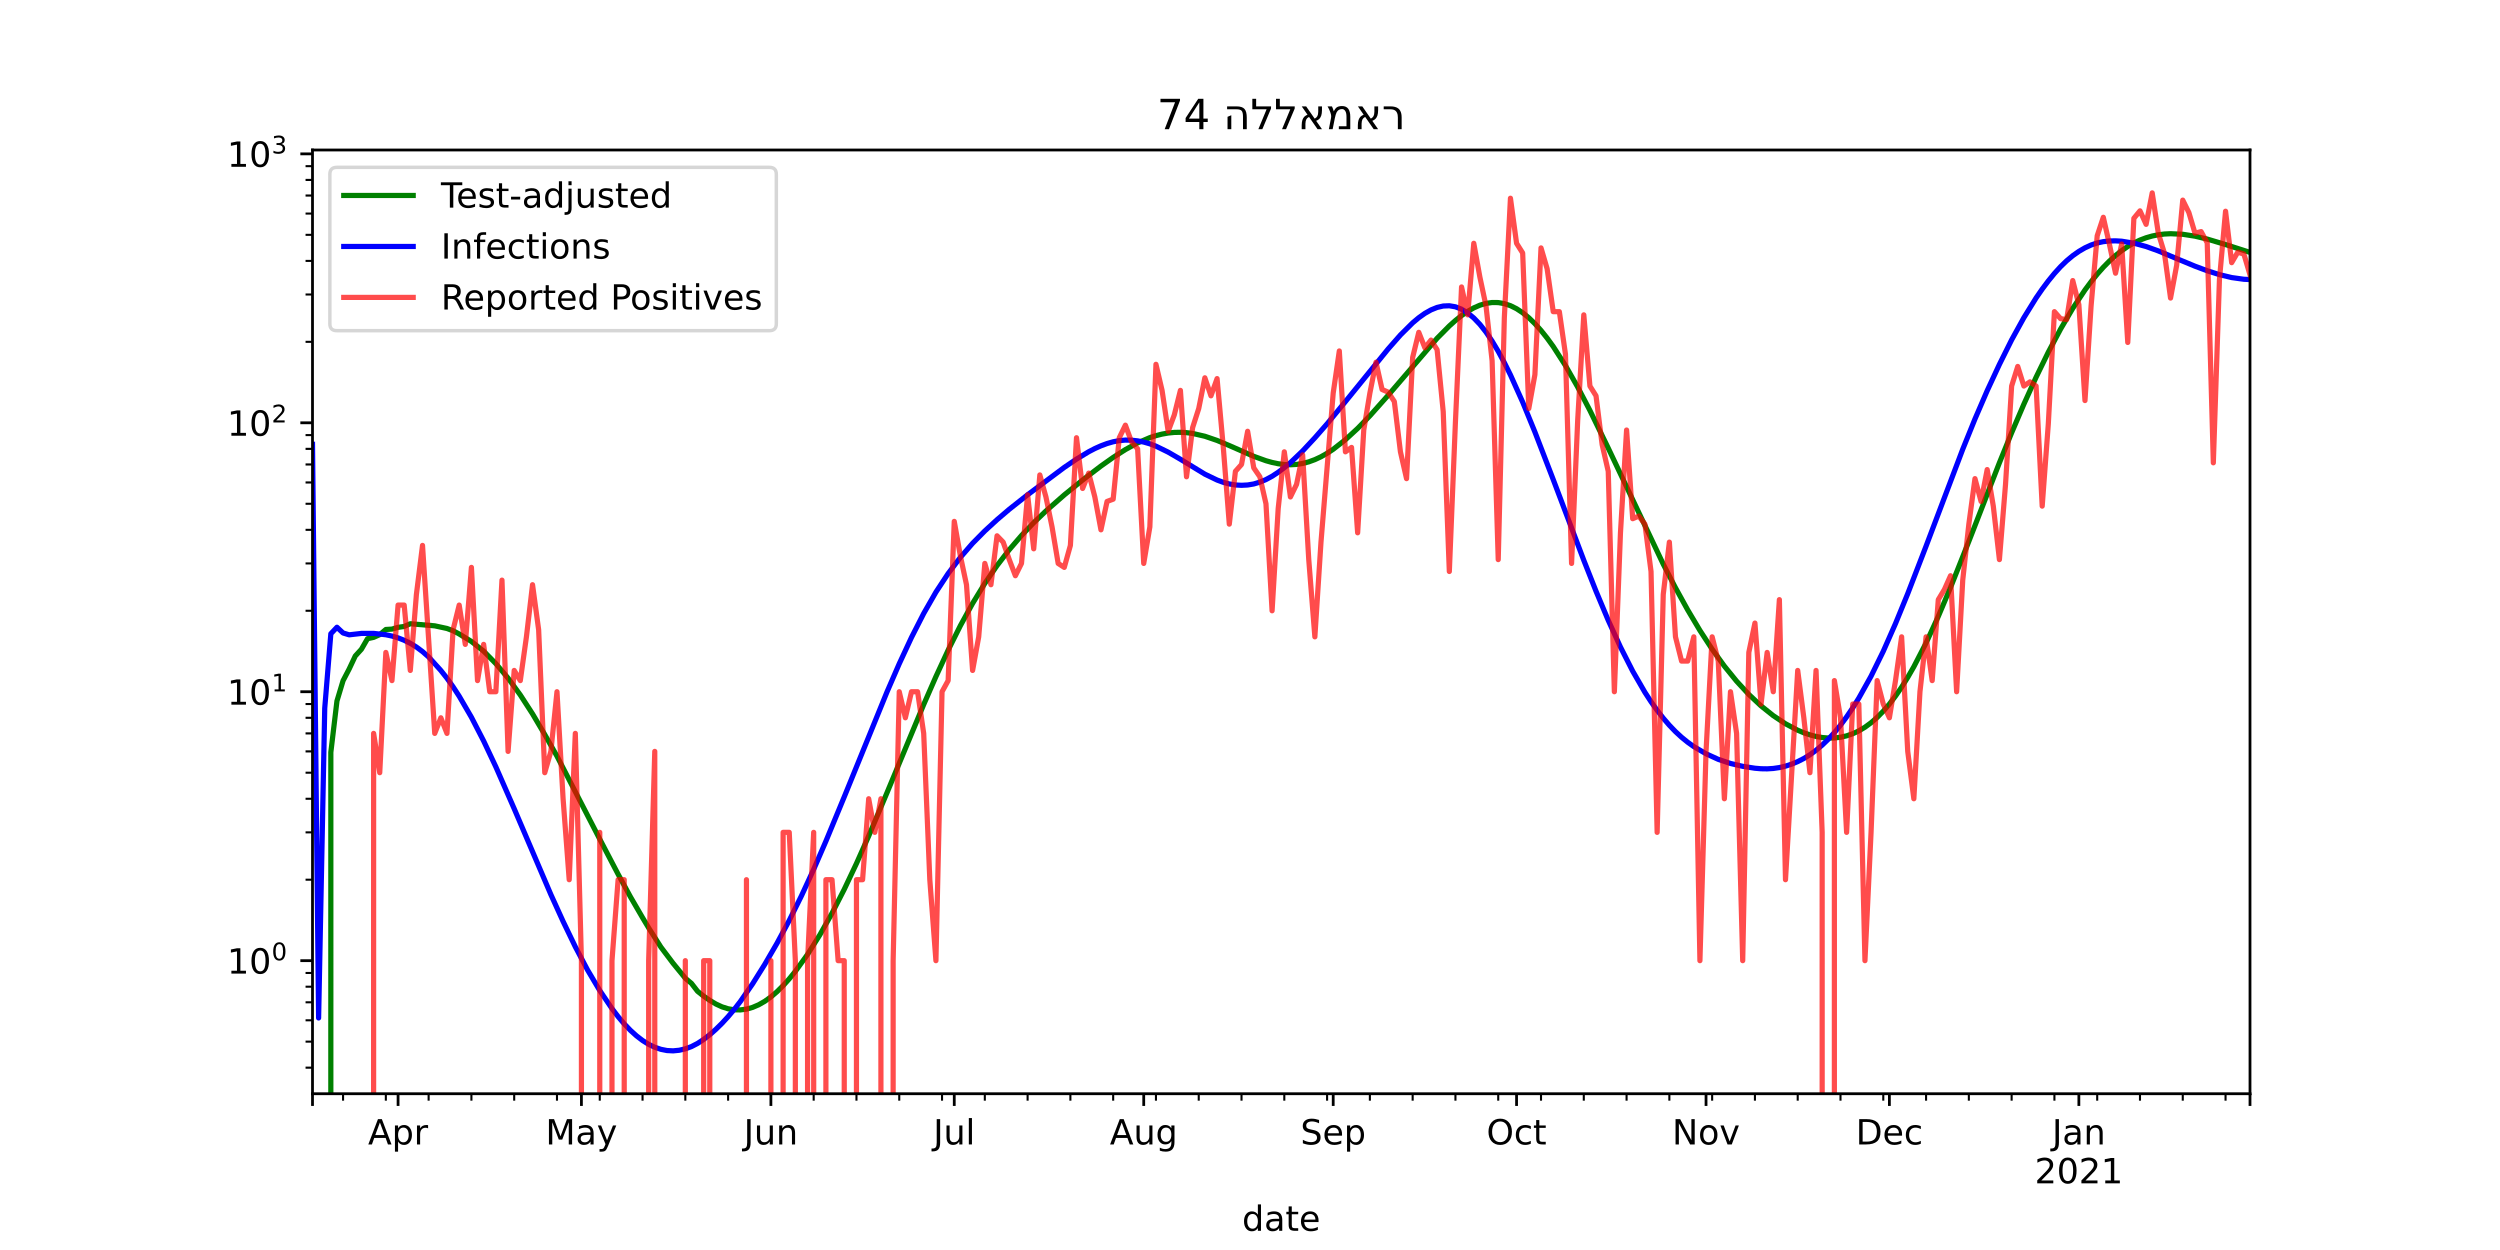 <?xml version="1.0" encoding="utf-8" standalone="no"?>
<!DOCTYPE svg PUBLIC "-//W3C//DTD SVG 1.1//EN"
  "http://www.w3.org/Graphics/SVG/1.1/DTD/svg11.dtd">
<!-- Created with matplotlib (https://matplotlib.org/) -->
<svg height="360pt" version="1.1" viewBox="0 0 720 360" width="720pt" xmlns="http://www.w3.org/2000/svg" xmlns:xlink="http://www.w3.org/1999/xlink">
 <defs>
  <style type="text/css">*{stroke-linecap:butt;stroke-linejoin:round;}</style>
 </defs>
 <g id="figure_1">
  <g id="patch_1">
   <path d="M 0 360 
L 720 360 
L 720 0 
L 0 0 
z
" style="fill:#ffffff;"/>
  </g>
  <g id="axes_1">
   <g id="patch_2">
    <path d="M 90 315 
L 648 315 
L 648 43.2 
L 90 43.2 
z
" style="fill:#ffffff;"/>
   </g>
   <g id="matplotlib.axis_1">
    <g id="xtick_1">
     <g id="line2d_1">
      <defs>
       <path d="M 0 0 
L 0 3.5 
" id="mfd25c96019" style="stroke:#000000;stroke-width:0.8;"/>
      </defs>
      <g>
       <use style="stroke:#000000;stroke-width:0.8;" x="90" xlink:href="#mfd25c96019" y="315"/>
      </g>
     </g>
    </g>
    <g id="xtick_2">
     <g id="line2d_2">
      <g>
       <use style="stroke:#000000;stroke-width:0.8;" x="114.644" xlink:href="#mfd25c96019" y="315"/>
      </g>
     </g>
     <g id="text_1">
      <!-- Apr -->
      <g transform="translate(105.994 329.598)scale(0.1 -0.1)">
       <defs>
        <path d="M 34.188 63.188 
L 20.797 26.906 
L 47.609 26.906 
z
M 28.609 72.906 
L 39.797 72.906 
L 67.578 0 
L 57.328 0 
L 50.688 18.703 
L 17.828 18.703 
L 11.188 0 
L 0.781 0 
z
" id="DejaVuSans-65"/>
        <path d="M 18.109 8.203 
L 18.109 -20.797 
L 9.078 -20.797 
L 9.078 54.688 
L 18.109 54.688 
L 18.109 46.391 
Q 20.953 51.266 25.266 53.625 
Q 29.594 56 35.594 56 
Q 45.562 56 51.781 48.094 
Q 58.016 40.188 58.016 27.297 
Q 58.016 14.406 51.781 6.484 
Q 45.562 -1.422 35.594 -1.422 
Q 29.594 -1.422 25.266 0.953 
Q 20.953 3.328 18.109 8.203 
z
M 48.688 27.297 
Q 48.688 37.203 44.609 42.844 
Q 40.531 48.484 33.406 48.484 
Q 26.266 48.484 22.188 42.844 
Q 18.109 37.203 18.109 27.297 
Q 18.109 17.391 22.188 11.75 
Q 26.266 6.109 33.406 6.109 
Q 40.531 6.109 44.609 11.75 
Q 48.688 17.391 48.688 27.297 
z
" id="DejaVuSans-112"/>
        <path d="M 41.109 46.297 
Q 39.594 47.172 37.812 47.578 
Q 36.031 48 33.891 48 
Q 26.266 48 22.188 43.047 
Q 18.109 38.094 18.109 28.812 
L 18.109 0 
L 9.078 0 
L 9.078 54.688 
L 18.109 54.688 
L 18.109 46.188 
Q 20.953 51.172 25.484 53.578 
Q 30.031 56 36.531 56 
Q 37.453 56 38.578 55.875 
Q 39.703 55.766 41.062 55.516 
z
" id="DejaVuSans-114"/>
       </defs>
       <use xlink:href="#DejaVuSans-65"/>
       <use x="68.408" xlink:href="#DejaVuSans-112"/>
       <use x="131.885" xlink:href="#DejaVuSans-114"/>
      </g>
     </g>
    </g>
    <g id="xtick_3">
     <g id="line2d_3">
      <g>
       <use style="stroke:#000000;stroke-width:0.8;" x="167.451" xlink:href="#mfd25c96019" y="315"/>
      </g>
     </g>
     <g id="text_2">
      <!-- May -->
      <g transform="translate(157.114 329.598)scale(0.1 -0.1)">
       <defs>
        <path d="M 9.812 72.906 
L 24.516 72.906 
L 43.109 23.297 
L 61.812 72.906 
L 76.516 72.906 
L 76.516 0 
L 66.891 0 
L 66.891 64.016 
L 48.094 14.016 
L 38.188 14.016 
L 19.391 64.016 
L 19.391 0 
L 9.812 0 
z
" id="DejaVuSans-77"/>
        <path d="M 34.281 27.484 
Q 23.391 27.484 19.188 25 
Q 14.984 22.516 14.984 16.5 
Q 14.984 11.719 18.141 8.906 
Q 21.297 6.109 26.703 6.109 
Q 34.188 6.109 38.703 11.406 
Q 43.219 16.703 43.219 25.484 
L 43.219 27.484 
z
M 52.203 31.203 
L 52.203 0 
L 43.219 0 
L 43.219 8.297 
Q 40.141 3.328 35.547 0.953 
Q 30.953 -1.422 24.312 -1.422 
Q 15.922 -1.422 10.953 3.297 
Q 6 8.016 6 15.922 
Q 6 25.141 12.172 29.828 
Q 18.359 34.516 30.609 34.516 
L 43.219 34.516 
L 43.219 35.406 
Q 43.219 41.609 39.141 45 
Q 35.062 48.391 27.688 48.391 
Q 23 48.391 18.547 47.266 
Q 14.109 46.141 10.016 43.891 
L 10.016 52.203 
Q 14.938 54.109 19.578 55.047 
Q 24.219 56 28.609 56 
Q 40.484 56 46.344 49.844 
Q 52.203 43.703 52.203 31.203 
z
" id="DejaVuSans-97"/>
        <path d="M 32.172 -5.078 
Q 28.375 -14.844 24.75 -17.812 
Q 21.141 -20.797 15.094 -20.797 
L 7.906 -20.797 
L 7.906 -13.281 
L 13.188 -13.281 
Q 16.891 -13.281 18.938 -11.516 
Q 21 -9.766 23.484 -3.219 
L 25.094 0.875 
L 2.984 54.688 
L 12.5 54.688 
L 29.594 11.922 
L 46.688 54.688 
L 56.203 54.688 
z
" id="DejaVuSans-121"/>
       </defs>
       <use xlink:href="#DejaVuSans-77"/>
       <use x="86.279" xlink:href="#DejaVuSans-97"/>
       <use x="147.559" xlink:href="#DejaVuSans-121"/>
      </g>
     </g>
    </g>
    <g id="xtick_4">
     <g id="line2d_4">
      <g>
       <use style="stroke:#000000;stroke-width:0.8;" x="222.019" xlink:href="#mfd25c96019" y="315"/>
      </g>
     </g>
     <g id="text_3">
      <!-- Jun -->
      <g transform="translate(214.206 329.598)scale(0.1 -0.1)">
       <defs>
        <path d="M 9.812 72.906 
L 19.672 72.906 
L 19.672 5.078 
Q 19.672 -8.109 14.672 -14.062 
Q 9.672 -20.016 -1.422 -20.016 
L -5.172 -20.016 
L -5.172 -11.719 
L -2.094 -11.719 
Q 4.438 -11.719 7.125 -8.047 
Q 9.812 -4.391 9.812 5.078 
z
" id="DejaVuSans-74"/>
        <path d="M 8.5 21.578 
L 8.5 54.688 
L 17.484 54.688 
L 17.484 21.922 
Q 17.484 14.156 20.5 10.266 
Q 23.531 6.391 29.594 6.391 
Q 36.859 6.391 41.078 11.031 
Q 45.312 15.672 45.312 23.688 
L 45.312 54.688 
L 54.297 54.688 
L 54.297 0 
L 45.312 0 
L 45.312 8.406 
Q 42.047 3.422 37.719 1 
Q 33.406 -1.422 27.688 -1.422 
Q 18.266 -1.422 13.375 4.438 
Q 8.5 10.297 8.5 21.578 
z
M 31.109 56 
z
" id="DejaVuSans-117"/>
        <path d="M 54.891 33.016 
L 54.891 0 
L 45.906 0 
L 45.906 32.719 
Q 45.906 40.484 42.875 44.328 
Q 39.844 48.188 33.797 48.188 
Q 26.516 48.188 22.312 43.547 
Q 18.109 38.922 18.109 30.906 
L 18.109 0 
L 9.078 0 
L 9.078 54.688 
L 18.109 54.688 
L 18.109 46.188 
Q 21.344 51.125 25.703 53.562 
Q 30.078 56 35.797 56 
Q 45.219 56 50.047 50.172 
Q 54.891 44.344 54.891 33.016 
z
" id="DejaVuSans-110"/>
       </defs>
       <use xlink:href="#DejaVuSans-74"/>
       <use x="29.492" xlink:href="#DejaVuSans-117"/>
       <use x="92.871" xlink:href="#DejaVuSans-110"/>
      </g>
     </g>
    </g>
    <g id="xtick_5">
     <g id="line2d_5">
      <g>
       <use style="stroke:#000000;stroke-width:0.8;" x="274.826" xlink:href="#mfd25c96019" y="315"/>
      </g>
     </g>
     <g id="text_4">
      <!-- Jul -->
      <g transform="translate(268.794 329.598)scale(0.1 -0.1)">
       <defs>
        <path d="M 9.422 75.984 
L 18.406 75.984 
L 18.406 0 
L 9.422 0 
z
" id="DejaVuSans-108"/>
       </defs>
       <use xlink:href="#DejaVuSans-74"/>
       <use x="29.492" xlink:href="#DejaVuSans-117"/>
       <use x="92.871" xlink:href="#DejaVuSans-108"/>
      </g>
     </g>
    </g>
    <g id="xtick_6">
     <g id="line2d_6">
      <g>
       <use style="stroke:#000000;stroke-width:0.8;" x="329.394" xlink:href="#mfd25c96019" y="315"/>
      </g>
     </g>
     <g id="text_5">
      <!-- Aug -->
      <g transform="translate(319.631 329.598)scale(0.1 -0.1)">
       <defs>
        <path d="M 45.406 27.984 
Q 45.406 37.75 41.375 43.109 
Q 37.359 48.484 30.078 48.484 
Q 22.859 48.484 18.828 43.109 
Q 14.797 37.75 14.797 27.984 
Q 14.797 18.266 18.828 12.891 
Q 22.859 7.516 30.078 7.516 
Q 37.359 7.516 41.375 12.891 
Q 45.406 18.266 45.406 27.984 
z
M 54.391 6.781 
Q 54.391 -7.172 48.188 -13.984 
Q 42 -20.797 29.203 -20.797 
Q 24.469 -20.797 20.266 -20.094 
Q 16.062 -19.391 12.109 -17.922 
L 12.109 -9.188 
Q 16.062 -11.328 19.922 -12.344 
Q 23.781 -13.375 27.781 -13.375 
Q 36.625 -13.375 41.016 -8.766 
Q 45.406 -4.156 45.406 5.172 
L 45.406 9.625 
Q 42.625 4.781 38.281 2.391 
Q 33.938 0 27.875 0 
Q 17.828 0 11.672 7.656 
Q 5.516 15.328 5.516 27.984 
Q 5.516 40.672 11.672 48.328 
Q 17.828 56 27.875 56 
Q 33.938 56 38.281 53.609 
Q 42.625 51.219 45.406 46.391 
L 45.406 54.688 
L 54.391 54.688 
z
" id="DejaVuSans-103"/>
       </defs>
       <use xlink:href="#DejaVuSans-65"/>
       <use x="68.408" xlink:href="#DejaVuSans-117"/>
       <use x="131.787" xlink:href="#DejaVuSans-103"/>
      </g>
     </g>
    </g>
    <g id="xtick_7">
     <g id="line2d_7">
      <g>
       <use style="stroke:#000000;stroke-width:0.8;" x="383.962" xlink:href="#mfd25c96019" y="315"/>
      </g>
     </g>
     <g id="text_6">
      <!-- Sep -->
      <g transform="translate(374.537 329.598)scale(0.1 -0.1)">
       <defs>
        <path d="M 53.516 70.516 
L 53.516 60.891 
Q 47.906 63.578 42.922 64.891 
Q 37.938 66.219 33.297 66.219 
Q 25.25 66.219 20.875 63.094 
Q 16.5 59.969 16.5 54.203 
Q 16.5 49.359 19.406 46.891 
Q 22.312 44.438 30.422 42.922 
L 36.375 41.703 
Q 47.406 39.594 52.656 34.297 
Q 57.906 29 57.906 20.125 
Q 57.906 9.516 50.797 4.047 
Q 43.703 -1.422 29.984 -1.422 
Q 24.812 -1.422 18.969 -0.25 
Q 13.141 0.922 6.891 3.219 
L 6.891 13.375 
Q 12.891 10.016 18.656 8.297 
Q 24.422 6.594 29.984 6.594 
Q 38.422 6.594 43.016 9.906 
Q 47.609 13.234 47.609 19.391 
Q 47.609 24.75 44.312 27.781 
Q 41.016 30.812 33.5 32.328 
L 27.484 33.5 
Q 16.453 35.688 11.516 40.375 
Q 6.594 45.062 6.594 53.422 
Q 6.594 63.094 13.406 68.656 
Q 20.219 74.219 32.172 74.219 
Q 37.312 74.219 42.625 73.281 
Q 47.953 72.359 53.516 70.516 
z
" id="DejaVuSans-83"/>
        <path d="M 56.203 29.594 
L 56.203 25.203 
L 14.891 25.203 
Q 15.484 15.922 20.484 11.062 
Q 25.484 6.203 34.422 6.203 
Q 39.594 6.203 44.453 7.469 
Q 49.312 8.734 54.109 11.281 
L 54.109 2.781 
Q 49.266 0.734 44.188 -0.344 
Q 39.109 -1.422 33.891 -1.422 
Q 20.797 -1.422 13.156 6.188 
Q 5.516 13.812 5.516 26.812 
Q 5.516 40.234 12.766 48.109 
Q 20.016 56 32.328 56 
Q 43.359 56 49.781 48.891 
Q 56.203 41.797 56.203 29.594 
z
M 47.219 32.234 
Q 47.125 39.594 43.094 43.984 
Q 39.062 48.391 32.422 48.391 
Q 24.906 48.391 20.391 44.141 
Q 15.875 39.891 15.188 32.172 
z
" id="DejaVuSans-101"/>
       </defs>
       <use xlink:href="#DejaVuSans-83"/>
       <use x="63.477" xlink:href="#DejaVuSans-101"/>
       <use x="125" xlink:href="#DejaVuSans-112"/>
      </g>
     </g>
    </g>
    <g id="xtick_8">
     <g id="line2d_8">
      <g>
       <use style="stroke:#000000;stroke-width:0.8;" x="436.77" xlink:href="#mfd25c96019" y="315"/>
      </g>
     </g>
     <g id="text_7">
      <!-- Oct -->
      <g transform="translate(428.124 329.598)scale(0.1 -0.1)">
       <defs>
        <path d="M 39.406 66.219 
Q 28.656 66.219 22.328 58.203 
Q 16.016 50.203 16.016 36.375 
Q 16.016 22.609 22.328 14.594 
Q 28.656 6.594 39.406 6.594 
Q 50.141 6.594 56.422 14.594 
Q 62.703 22.609 62.703 36.375 
Q 62.703 50.203 56.422 58.203 
Q 50.141 66.219 39.406 66.219 
z
M 39.406 74.219 
Q 54.734 74.219 63.906 63.938 
Q 73.094 53.656 73.094 36.375 
Q 73.094 19.141 63.906 8.859 
Q 54.734 -1.422 39.406 -1.422 
Q 24.031 -1.422 14.812 8.828 
Q 5.609 19.094 5.609 36.375 
Q 5.609 53.656 14.812 63.938 
Q 24.031 74.219 39.406 74.219 
z
" id="DejaVuSans-79"/>
        <path d="M 48.781 52.594 
L 48.781 44.188 
Q 44.969 46.297 41.141 47.344 
Q 37.312 48.391 33.406 48.391 
Q 24.656 48.391 19.812 42.844 
Q 14.984 37.312 14.984 27.297 
Q 14.984 17.281 19.812 11.734 
Q 24.656 6.203 33.406 6.203 
Q 37.312 6.203 41.141 7.25 
Q 44.969 8.297 48.781 10.406 
L 48.781 2.094 
Q 45.016 0.344 40.984 -0.531 
Q 36.969 -1.422 32.422 -1.422 
Q 20.062 -1.422 12.781 6.344 
Q 5.516 14.109 5.516 27.297 
Q 5.516 40.672 12.859 48.328 
Q 20.219 56 33.016 56 
Q 37.156 56 41.109 55.141 
Q 45.062 54.297 48.781 52.594 
z
" id="DejaVuSans-99"/>
        <path d="M 18.312 70.219 
L 18.312 54.688 
L 36.812 54.688 
L 36.812 47.703 
L 18.312 47.703 
L 18.312 18.016 
Q 18.312 11.328 20.141 9.422 
Q 21.969 7.516 27.594 7.516 
L 36.812 7.516 
L 36.812 0 
L 27.594 0 
Q 17.188 0 13.234 3.875 
Q 9.281 7.766 9.281 18.016 
L 9.281 47.703 
L 2.688 47.703 
L 2.688 54.688 
L 9.281 54.688 
L 9.281 70.219 
z
" id="DejaVuSans-116"/>
       </defs>
       <use xlink:href="#DejaVuSans-79"/>
       <use x="78.711" xlink:href="#DejaVuSans-99"/>
       <use x="133.691" xlink:href="#DejaVuSans-116"/>
      </g>
     </g>
    </g>
    <g id="xtick_9">
     <g id="line2d_9">
      <g>
       <use style="stroke:#000000;stroke-width:0.8;" x="491.338" xlink:href="#mfd25c96019" y="315"/>
      </g>
     </g>
     <g id="text_8">
      <!-- Nov -->
      <g transform="translate(481.578 329.598)scale(0.1 -0.1)">
       <defs>
        <path d="M 9.812 72.906 
L 23.094 72.906 
L 55.422 11.922 
L 55.422 72.906 
L 64.984 72.906 
L 64.984 0 
L 51.703 0 
L 19.391 60.984 
L 19.391 0 
L 9.812 0 
z
" id="DejaVuSans-78"/>
        <path d="M 30.609 48.391 
Q 23.391 48.391 19.188 42.75 
Q 14.984 37.109 14.984 27.297 
Q 14.984 17.484 19.156 11.844 
Q 23.344 6.203 30.609 6.203 
Q 37.797 6.203 41.984 11.859 
Q 46.188 17.531 46.188 27.297 
Q 46.188 37.016 41.984 42.703 
Q 37.797 48.391 30.609 48.391 
z
M 30.609 56 
Q 42.328 56 49.016 48.375 
Q 55.719 40.766 55.719 27.297 
Q 55.719 13.875 49.016 6.219 
Q 42.328 -1.422 30.609 -1.422 
Q 18.844 -1.422 12.172 6.219 
Q 5.516 13.875 5.516 27.297 
Q 5.516 40.766 12.172 48.375 
Q 18.844 56 30.609 56 
z
" id="DejaVuSans-111"/>
        <path d="M 2.984 54.688 
L 12.5 54.688 
L 29.594 8.797 
L 46.688 54.688 
L 56.203 54.688 
L 35.688 0 
L 23.484 0 
z
" id="DejaVuSans-118"/>
       </defs>
       <use xlink:href="#DejaVuSans-78"/>
       <use x="74.805" xlink:href="#DejaVuSans-111"/>
       <use x="135.986" xlink:href="#DejaVuSans-118"/>
      </g>
     </g>
    </g>
    <g id="xtick_10">
     <g id="line2d_10">
      <g>
       <use style="stroke:#000000;stroke-width:0.8;" x="544.145" xlink:href="#mfd25c96019" y="315"/>
      </g>
     </g>
     <g id="text_9">
      <!-- Dec -->
      <g transform="translate(534.469 329.598)scale(0.1 -0.1)">
       <defs>
        <path d="M 19.672 64.797 
L 19.672 8.109 
L 31.594 8.109 
Q 46.688 8.109 53.688 14.938 
Q 60.688 21.781 60.688 36.531 
Q 60.688 51.172 53.688 57.984 
Q 46.688 64.797 31.594 64.797 
z
M 9.812 72.906 
L 30.078 72.906 
Q 51.266 72.906 61.172 64.094 
Q 71.094 55.281 71.094 36.531 
Q 71.094 17.672 61.125 8.828 
Q 51.172 0 30.078 0 
L 9.812 0 
z
" id="DejaVuSans-68"/>
       </defs>
       <use xlink:href="#DejaVuSans-68"/>
       <use x="77.002" xlink:href="#DejaVuSans-101"/>
       <use x="138.525" xlink:href="#DejaVuSans-99"/>
      </g>
     </g>
    </g>
    <g id="xtick_11">
     <g id="line2d_11">
      <g>
       <use style="stroke:#000000;stroke-width:0.8;" x="598.713" xlink:href="#mfd25c96019" y="315"/>
      </g>
     </g>
     <g id="text_10">
      <!-- Jan -->
      <g transform="translate(591.005 329.598)scale(0.1 -0.1)">
       <use xlink:href="#DejaVuSans-74"/>
       <use x="29.492" xlink:href="#DejaVuSans-97"/>
       <use x="90.771" xlink:href="#DejaVuSans-110"/>
      </g>
      <!-- 2021 -->
      <g transform="translate(585.988 340.796)scale(0.1 -0.1)">
       <defs>
        <path d="M 19.188 8.297 
L 53.609 8.297 
L 53.609 0 
L 7.328 0 
L 7.328 8.297 
Q 12.938 14.109 22.625 23.891 
Q 32.328 33.688 34.812 36.531 
Q 39.547 41.844 41.422 45.531 
Q 43.312 49.219 43.312 52.781 
Q 43.312 58.594 39.234 62.25 
Q 35.156 65.922 28.609 65.922 
Q 23.969 65.922 18.812 64.312 
Q 13.672 62.703 7.812 59.422 
L 7.812 69.391 
Q 13.766 71.781 18.938 73 
Q 24.125 74.219 28.422 74.219 
Q 39.75 74.219 46.484 68.547 
Q 53.219 62.891 53.219 53.422 
Q 53.219 48.922 51.531 44.891 
Q 49.859 40.875 45.406 35.406 
Q 44.188 33.984 37.641 27.219 
Q 31.109 20.453 19.188 8.297 
z
" id="DejaVuSans-50"/>
        <path d="M 31.781 66.406 
Q 24.172 66.406 20.328 58.906 
Q 16.5 51.422 16.5 36.375 
Q 16.5 21.391 20.328 13.891 
Q 24.172 6.391 31.781 6.391 
Q 39.453 6.391 43.281 13.891 
Q 47.125 21.391 47.125 36.375 
Q 47.125 51.422 43.281 58.906 
Q 39.453 66.406 31.781 66.406 
z
M 31.781 74.219 
Q 44.047 74.219 50.516 64.516 
Q 56.984 54.828 56.984 36.375 
Q 56.984 17.969 50.516 8.266 
Q 44.047 -1.422 31.781 -1.422 
Q 19.531 -1.422 13.062 8.266 
Q 6.594 17.969 6.594 36.375 
Q 6.594 54.828 13.062 64.516 
Q 19.531 74.219 31.781 74.219 
z
" id="DejaVuSans-48"/>
        <path d="M 12.406 8.297 
L 28.516 8.297 
L 28.516 63.922 
L 10.984 60.406 
L 10.984 69.391 
L 28.422 72.906 
L 38.281 72.906 
L 38.281 8.297 
L 54.391 8.297 
L 54.391 0 
L 12.406 0 
z
" id="DejaVuSans-49"/>
       </defs>
       <use xlink:href="#DejaVuSans-50"/>
       <use x="63.623" xlink:href="#DejaVuSans-48"/>
       <use x="127.246" xlink:href="#DejaVuSans-50"/>
       <use x="190.869" xlink:href="#DejaVuSans-49"/>
      </g>
     </g>
    </g>
    <g id="xtick_12">
     <g id="line2d_12">
      <g>
       <use style="stroke:#000000;stroke-width:0.8;" x="648" xlink:href="#mfd25c96019" y="315"/>
      </g>
     </g>
    </g>
    <g id="xtick_13">
     <g id="line2d_13">
      <defs>
       <path d="M 0 0 
L 0 2 
" id="mca835755ea" style="stroke:#000000;stroke-width:0.6;"/>
      </defs>
      <g>
       <use style="stroke:#000000;stroke-width:0.6;" x="98.801" xlink:href="#mca835755ea" y="315"/>
      </g>
     </g>
    </g>
    <g id="xtick_14">
     <g id="line2d_14">
      <g>
       <use style="stroke:#000000;stroke-width:0.6;" x="111.123" xlink:href="#mca835755ea" y="315"/>
      </g>
     </g>
    </g>
    <g id="xtick_15">
     <g id="line2d_15">
      <g>
       <use style="stroke:#000000;stroke-width:0.6;" x="123.445" xlink:href="#mca835755ea" y="315"/>
      </g>
     </g>
    </g>
    <g id="xtick_16">
     <g id="line2d_16">
      <g>
       <use style="stroke:#000000;stroke-width:0.6;" x="135.767" xlink:href="#mca835755ea" y="315"/>
      </g>
     </g>
    </g>
    <g id="xtick_17">
     <g id="line2d_17">
      <g>
       <use style="stroke:#000000;stroke-width:0.6;" x="148.088" xlink:href="#mca835755ea" y="315"/>
      </g>
     </g>
    </g>
    <g id="xtick_18">
     <g id="line2d_18">
      <g>
       <use style="stroke:#000000;stroke-width:0.6;" x="160.41" xlink:href="#mca835755ea" y="315"/>
      </g>
     </g>
    </g>
    <g id="xtick_19">
     <g id="line2d_19">
      <g>
       <use style="stroke:#000000;stroke-width:0.6;" x="172.732" xlink:href="#mca835755ea" y="315"/>
      </g>
     </g>
    </g>
    <g id="xtick_20">
     <g id="line2d_20">
      <g>
       <use style="stroke:#000000;stroke-width:0.6;" x="185.054" xlink:href="#mca835755ea" y="315"/>
      </g>
     </g>
    </g>
    <g id="xtick_21">
     <g id="line2d_21">
      <g>
       <use style="stroke:#000000;stroke-width:0.6;" x="197.375" xlink:href="#mca835755ea" y="315"/>
      </g>
     </g>
    </g>
    <g id="xtick_22">
     <g id="line2d_22">
      <g>
       <use style="stroke:#000000;stroke-width:0.6;" x="209.697" xlink:href="#mca835755ea" y="315"/>
      </g>
     </g>
    </g>
    <g id="xtick_23">
     <g id="line2d_23">
      <g>
       <use style="stroke:#000000;stroke-width:0.6;" x="234.341" xlink:href="#mca835755ea" y="315"/>
      </g>
     </g>
    </g>
    <g id="xtick_24">
     <g id="line2d_24">
      <g>
       <use style="stroke:#000000;stroke-width:0.6;" x="246.662" xlink:href="#mca835755ea" y="315"/>
      </g>
     </g>
    </g>
    <g id="xtick_25">
     <g id="line2d_25">
      <g>
       <use style="stroke:#000000;stroke-width:0.6;" x="258.984" xlink:href="#mca835755ea" y="315"/>
      </g>
     </g>
    </g>
    <g id="xtick_26">
     <g id="line2d_26">
      <g>
       <use style="stroke:#000000;stroke-width:0.6;" x="271.306" xlink:href="#mca835755ea" y="315"/>
      </g>
     </g>
    </g>
    <g id="xtick_27">
     <g id="line2d_27">
      <g>
       <use style="stroke:#000000;stroke-width:0.6;" x="283.628" xlink:href="#mca835755ea" y="315"/>
      </g>
     </g>
    </g>
    <g id="xtick_28">
     <g id="line2d_28">
      <g>
       <use style="stroke:#000000;stroke-width:0.6;" x="295.95" xlink:href="#mca835755ea" y="315"/>
      </g>
     </g>
    </g>
    <g id="xtick_29">
     <g id="line2d_29">
      <g>
       <use style="stroke:#000000;stroke-width:0.6;" x="308.271" xlink:href="#mca835755ea" y="315"/>
      </g>
     </g>
    </g>
    <g id="xtick_30">
     <g id="line2d_30">
      <g>
       <use style="stroke:#000000;stroke-width:0.6;" x="320.593" xlink:href="#mca835755ea" y="315"/>
      </g>
     </g>
    </g>
    <g id="xtick_31">
     <g id="line2d_31">
      <g>
       <use style="stroke:#000000;stroke-width:0.6;" x="332.915" xlink:href="#mca835755ea" y="315"/>
      </g>
     </g>
    </g>
    <g id="xtick_32">
     <g id="line2d_32">
      <g>
       <use style="stroke:#000000;stroke-width:0.6;" x="345.237" xlink:href="#mca835755ea" y="315"/>
      </g>
     </g>
    </g>
    <g id="xtick_33">
     <g id="line2d_33">
      <g>
       <use style="stroke:#000000;stroke-width:0.6;" x="357.558" xlink:href="#mca835755ea" y="315"/>
      </g>
     </g>
    </g>
    <g id="xtick_34">
     <g id="line2d_34">
      <g>
       <use style="stroke:#000000;stroke-width:0.6;" x="369.88" xlink:href="#mca835755ea" y="315"/>
      </g>
     </g>
    </g>
    <g id="xtick_35">
     <g id="line2d_35">
      <g>
       <use style="stroke:#000000;stroke-width:0.6;" x="382.202" xlink:href="#mca835755ea" y="315"/>
      </g>
     </g>
    </g>
    <g id="xtick_36">
     <g id="line2d_36">
      <g>
       <use style="stroke:#000000;stroke-width:0.6;" x="394.524" xlink:href="#mca835755ea" y="315"/>
      </g>
     </g>
    </g>
    <g id="xtick_37">
     <g id="line2d_37">
      <g>
       <use style="stroke:#000000;stroke-width:0.6;" x="406.845" xlink:href="#mca835755ea" y="315"/>
      </g>
     </g>
    </g>
    <g id="xtick_38">
     <g id="line2d_38">
      <g>
       <use style="stroke:#000000;stroke-width:0.6;" x="419.167" xlink:href="#mca835755ea" y="315"/>
      </g>
     </g>
    </g>
    <g id="xtick_39">
     <g id="line2d_39">
      <g>
       <use style="stroke:#000000;stroke-width:0.6;" x="431.489" xlink:href="#mca835755ea" y="315"/>
      </g>
     </g>
    </g>
    <g id="xtick_40">
     <g id="line2d_40">
      <g>
       <use style="stroke:#000000;stroke-width:0.6;" x="443.811" xlink:href="#mca835755ea" y="315"/>
      </g>
     </g>
    </g>
    <g id="xtick_41">
     <g id="line2d_41">
      <g>
       <use style="stroke:#000000;stroke-width:0.6;" x="456.132" xlink:href="#mca835755ea" y="315"/>
      </g>
     </g>
    </g>
    <g id="xtick_42">
     <g id="line2d_42">
      <g>
       <use style="stroke:#000000;stroke-width:0.6;" x="468.454" xlink:href="#mca835755ea" y="315"/>
      </g>
     </g>
    </g>
    <g id="xtick_43">
     <g id="line2d_43">
      <g>
       <use style="stroke:#000000;stroke-width:0.6;" x="480.776" xlink:href="#mca835755ea" y="315"/>
      </g>
     </g>
    </g>
    <g id="xtick_44">
     <g id="line2d_44">
      <g>
       <use style="stroke:#000000;stroke-width:0.6;" x="493.098" xlink:href="#mca835755ea" y="315"/>
      </g>
     </g>
    </g>
    <g id="xtick_45">
     <g id="line2d_45">
      <g>
       <use style="stroke:#000000;stroke-width:0.6;" x="505.42" xlink:href="#mca835755ea" y="315"/>
      </g>
     </g>
    </g>
    <g id="xtick_46">
     <g id="line2d_46">
      <g>
       <use style="stroke:#000000;stroke-width:0.6;" x="517.741" xlink:href="#mca835755ea" y="315"/>
      </g>
     </g>
    </g>
    <g id="xtick_47">
     <g id="line2d_47">
      <g>
       <use style="stroke:#000000;stroke-width:0.6;" x="530.063" xlink:href="#mca835755ea" y="315"/>
      </g>
     </g>
    </g>
    <g id="xtick_48">
     <g id="line2d_48">
      <g>
       <use style="stroke:#000000;stroke-width:0.6;" x="542.385" xlink:href="#mca835755ea" y="315"/>
      </g>
     </g>
    </g>
    <g id="xtick_49">
     <g id="line2d_49">
      <g>
       <use style="stroke:#000000;stroke-width:0.6;" x="554.707" xlink:href="#mca835755ea" y="315"/>
      </g>
     </g>
    </g>
    <g id="xtick_50">
     <g id="line2d_50">
      <g>
       <use style="stroke:#000000;stroke-width:0.6;" x="567.028" xlink:href="#mca835755ea" y="315"/>
      </g>
     </g>
    </g>
    <g id="xtick_51">
     <g id="line2d_51">
      <g>
       <use style="stroke:#000000;stroke-width:0.6;" x="579.35" xlink:href="#mca835755ea" y="315"/>
      </g>
     </g>
    </g>
    <g id="xtick_52">
     <g id="line2d_52">
      <g>
       <use style="stroke:#000000;stroke-width:0.6;" x="591.672" xlink:href="#mca835755ea" y="315"/>
      </g>
     </g>
    </g>
    <g id="xtick_53">
     <g id="line2d_53">
      <g>
       <use style="stroke:#000000;stroke-width:0.6;" x="603.994" xlink:href="#mca835755ea" y="315"/>
      </g>
     </g>
    </g>
    <g id="xtick_54">
     <g id="line2d_54">
      <g>
       <use style="stroke:#000000;stroke-width:0.6;" x="616.315" xlink:href="#mca835755ea" y="315"/>
      </g>
     </g>
    </g>
    <g id="xtick_55">
     <g id="line2d_55">
      <g>
       <use style="stroke:#000000;stroke-width:0.6;" x="628.637" xlink:href="#mca835755ea" y="315"/>
      </g>
     </g>
    </g>
    <g id="xtick_56">
     <g id="line2d_56">
      <g>
       <use style="stroke:#000000;stroke-width:0.6;" x="640.959" xlink:href="#mca835755ea" y="315"/>
      </g>
     </g>
    </g>
    <g id="text_11">
     <!-- date -->
     <g transform="translate(357.725 354.474)scale(0.1 -0.1)">
      <defs>
       <path d="M 45.406 46.391 
L 45.406 75.984 
L 54.391 75.984 
L 54.391 0 
L 45.406 0 
L 45.406 8.203 
Q 42.578 3.328 38.25 0.953 
Q 33.938 -1.422 27.875 -1.422 
Q 17.969 -1.422 11.734 6.484 
Q 5.516 14.406 5.516 27.297 
Q 5.516 40.188 11.734 48.094 
Q 17.969 56 27.875 56 
Q 33.938 56 38.25 53.625 
Q 42.578 51.266 45.406 46.391 
z
M 14.797 27.297 
Q 14.797 17.391 18.875 11.75 
Q 22.953 6.109 30.078 6.109 
Q 37.203 6.109 41.297 11.75 
Q 45.406 17.391 45.406 27.297 
Q 45.406 37.203 41.297 42.844 
Q 37.203 48.484 30.078 48.484 
Q 22.953 48.484 18.875 42.844 
Q 14.797 37.203 14.797 27.297 
z
" id="DejaVuSans-100"/>
      </defs>
      <use xlink:href="#DejaVuSans-100"/>
      <use x="63.477" xlink:href="#DejaVuSans-97"/>
      <use x="124.756" xlink:href="#DejaVuSans-116"/>
      <use x="163.965" xlink:href="#DejaVuSans-101"/>
     </g>
    </g>
   </g>
   <g id="matplotlib.axis_2">
    <g id="ytick_1">
     <g id="line2d_57">
      <defs>
       <path d="M 0 0 
L -3.5 0 
" id="m0c97707b32" style="stroke:#000000;stroke-width:0.8;"/>
      </defs>
      <g>
       <use style="stroke:#000000;stroke-width:0.8;" x="90" xlink:href="#m0c97707b32" y="276.67"/>
      </g>
     </g>
     <g id="text_12">
      <!-- $\mathdefault{10^{0}}$ -->
      <g transform="translate(65.4 280.469)scale(0.1 -0.1)">
       <use transform="translate(0 0.766)" xlink:href="#DejaVuSans-49"/>
       <use transform="translate(63.623 0.766)" xlink:href="#DejaVuSans-48"/>
       <use transform="translate(128.203 39.047)scale(0.7)" xlink:href="#DejaVuSans-48"/>
      </g>
     </g>
    </g>
    <g id="ytick_2">
     <g id="line2d_58">
      <g>
       <use style="stroke:#000000;stroke-width:0.8;" x="90" xlink:href="#m0c97707b32" y="199.219"/>
      </g>
     </g>
     <g id="text_13">
      <!-- $\mathdefault{10^{1}}$ -->
      <g transform="translate(65.4 203.018)scale(0.1 -0.1)">
       <use transform="translate(0 0.684)" xlink:href="#DejaVuSans-49"/>
       <use transform="translate(63.623 0.684)" xlink:href="#DejaVuSans-48"/>
       <use transform="translate(128.203 38.966)scale(0.7)" xlink:href="#DejaVuSans-49"/>
      </g>
     </g>
    </g>
    <g id="ytick_3">
     <g id="line2d_59">
      <g>
       <use style="stroke:#000000;stroke-width:0.8;" x="90" xlink:href="#m0c97707b32" y="121.768"/>
      </g>
     </g>
     <g id="text_14">
      <!-- $\mathdefault{10^{2}}$ -->
      <g transform="translate(65.4 125.568)scale(0.1 -0.1)">
       <use transform="translate(0 0.766)" xlink:href="#DejaVuSans-49"/>
       <use transform="translate(63.623 0.766)" xlink:href="#DejaVuSans-48"/>
       <use transform="translate(128.203 39.047)scale(0.7)" xlink:href="#DejaVuSans-50"/>
      </g>
     </g>
    </g>
    <g id="ytick_4">
     <g id="line2d_60">
      <g>
       <use style="stroke:#000000;stroke-width:0.8;" x="90" xlink:href="#m0c97707b32" y="44.317"/>
      </g>
     </g>
     <g id="text_15">
      <!-- $\mathdefault{10^{3}}$ -->
      <g transform="translate(65.4 48.117)scale(0.1 -0.1)">
       <defs>
        <path d="M 40.578 39.312 
Q 47.656 37.797 51.625 33 
Q 55.609 28.219 55.609 21.188 
Q 55.609 10.406 48.188 4.484 
Q 40.766 -1.422 27.094 -1.422 
Q 22.516 -1.422 17.656 -0.516 
Q 12.797 0.391 7.625 2.203 
L 7.625 11.719 
Q 11.719 9.328 16.594 8.109 
Q 21.484 6.891 26.812 6.891 
Q 36.078 6.891 40.938 10.547 
Q 45.797 14.203 45.797 21.188 
Q 45.797 27.641 41.281 31.266 
Q 36.766 34.906 28.719 34.906 
L 20.219 34.906 
L 20.219 43.016 
L 29.109 43.016 
Q 36.375 43.016 40.234 45.922 
Q 44.094 48.828 44.094 54.297 
Q 44.094 59.906 40.109 62.906 
Q 36.141 65.922 28.719 65.922 
Q 24.656 65.922 20.016 65.031 
Q 15.375 64.156 9.812 62.312 
L 9.812 71.094 
Q 15.438 72.656 20.344 73.438 
Q 25.25 74.219 29.594 74.219 
Q 40.828 74.219 47.359 69.109 
Q 53.906 64.016 53.906 55.328 
Q 53.906 49.266 50.438 45.094 
Q 46.969 40.922 40.578 39.312 
z
" id="DejaVuSans-51"/>
       </defs>
       <use transform="translate(0 0.766)" xlink:href="#DejaVuSans-49"/>
       <use transform="translate(63.623 0.766)" xlink:href="#DejaVuSans-48"/>
       <use transform="translate(128.203 39.047)scale(0.7)" xlink:href="#DejaVuSans-51"/>
      </g>
     </g>
    </g>
    <g id="ytick_5">
     <g id="line2d_61">
      <defs>
       <path d="M 0 0 
L -2 0 
" id="me68e3cbe47" style="stroke:#000000;stroke-width:0.6;"/>
      </defs>
      <g>
       <use style="stroke:#000000;stroke-width:0.6;" x="90" xlink:href="#me68e3cbe47" y="307.491"/>
      </g>
     </g>
    </g>
    <g id="ytick_6">
     <g id="line2d_62">
      <g>
       <use style="stroke:#000000;stroke-width:0.6;" x="90" xlink:href="#me68e3cbe47" y="299.985"/>
      </g>
     </g>
    </g>
    <g id="ytick_7">
     <g id="line2d_63">
      <g>
       <use style="stroke:#000000;stroke-width:0.6;" x="90" xlink:href="#me68e3cbe47" y="293.852"/>
      </g>
     </g>
    </g>
    <g id="ytick_8">
     <g id="line2d_64">
      <g>
       <use style="stroke:#000000;stroke-width:0.6;" x="90" xlink:href="#me68e3cbe47" y="288.667"/>
      </g>
     </g>
    </g>
    <g id="ytick_9">
     <g id="line2d_65">
      <g>
       <use style="stroke:#000000;stroke-width:0.6;" x="90" xlink:href="#me68e3cbe47" y="284.176"/>
      </g>
     </g>
    </g>
    <g id="ytick_10">
     <g id="line2d_66">
      <g>
       <use style="stroke:#000000;stroke-width:0.6;" x="90" xlink:href="#me68e3cbe47" y="280.214"/>
      </g>
     </g>
    </g>
    <g id="ytick_11">
     <g id="line2d_67">
      <g>
       <use style="stroke:#000000;stroke-width:0.6;" x="90" xlink:href="#me68e3cbe47" y="253.355"/>
      </g>
     </g>
    </g>
    <g id="ytick_12">
     <g id="line2d_68">
      <g>
       <use style="stroke:#000000;stroke-width:0.6;" x="90" xlink:href="#me68e3cbe47" y="239.717"/>
      </g>
     </g>
    </g>
    <g id="ytick_13">
     <g id="line2d_69">
      <g>
       <use style="stroke:#000000;stroke-width:0.6;" x="90" xlink:href="#me68e3cbe47" y="230.04"/>
      </g>
     </g>
    </g>
    <g id="ytick_14">
     <g id="line2d_70">
      <g>
       <use style="stroke:#000000;stroke-width:0.6;" x="90" xlink:href="#me68e3cbe47" y="222.534"/>
      </g>
     </g>
    </g>
    <g id="ytick_15">
     <g id="line2d_71">
      <g>
       <use style="stroke:#000000;stroke-width:0.6;" x="90" xlink:href="#me68e3cbe47" y="216.402"/>
      </g>
     </g>
    </g>
    <g id="ytick_16">
     <g id="line2d_72">
      <g>
       <use style="stroke:#000000;stroke-width:0.6;" x="90" xlink:href="#me68e3cbe47" y="211.216"/>
      </g>
     </g>
    </g>
    <g id="ytick_17">
     <g id="line2d_73">
      <g>
       <use style="stroke:#000000;stroke-width:0.6;" x="90" xlink:href="#me68e3cbe47" y="206.725"/>
      </g>
     </g>
    </g>
    <g id="ytick_18">
     <g id="line2d_74">
      <g>
       <use style="stroke:#000000;stroke-width:0.6;" x="90" xlink:href="#me68e3cbe47" y="202.763"/>
      </g>
     </g>
    </g>
    <g id="ytick_19">
     <g id="line2d_75">
      <g>
       <use style="stroke:#000000;stroke-width:0.6;" x="90" xlink:href="#me68e3cbe47" y="175.904"/>
      </g>
     </g>
    </g>
    <g id="ytick_20">
     <g id="line2d_76">
      <g>
       <use style="stroke:#000000;stroke-width:0.6;" x="90" xlink:href="#me68e3cbe47" y="162.266"/>
      </g>
     </g>
    </g>
    <g id="ytick_21">
     <g id="line2d_77">
      <g>
       <use style="stroke:#000000;stroke-width:0.6;" x="90" xlink:href="#me68e3cbe47" y="152.589"/>
      </g>
     </g>
    </g>
    <g id="ytick_22">
     <g id="line2d_78">
      <g>
       <use style="stroke:#000000;stroke-width:0.6;" x="90" xlink:href="#me68e3cbe47" y="145.083"/>
      </g>
     </g>
    </g>
    <g id="ytick_23">
     <g id="line2d_79">
      <g>
       <use style="stroke:#000000;stroke-width:0.6;" x="90" xlink:href="#me68e3cbe47" y="138.951"/>
      </g>
     </g>
    </g>
    <g id="ytick_24">
     <g id="line2d_80">
      <g>
       <use style="stroke:#000000;stroke-width:0.6;" x="90" xlink:href="#me68e3cbe47" y="133.766"/>
      </g>
     </g>
    </g>
    <g id="ytick_25">
     <g id="line2d_81">
      <g>
       <use style="stroke:#000000;stroke-width:0.6;" x="90" xlink:href="#me68e3cbe47" y="129.274"/>
      </g>
     </g>
    </g>
    <g id="ytick_26">
     <g id="line2d_82">
      <g>
       <use style="stroke:#000000;stroke-width:0.6;" x="90" xlink:href="#me68e3cbe47" y="125.312"/>
      </g>
     </g>
    </g>
    <g id="ytick_27">
     <g id="line2d_83">
      <g>
       <use style="stroke:#000000;stroke-width:0.6;" x="90" xlink:href="#me68e3cbe47" y="98.453"/>
      </g>
     </g>
    </g>
    <g id="ytick_28">
     <g id="line2d_84">
      <g>
       <use style="stroke:#000000;stroke-width:0.6;" x="90" xlink:href="#me68e3cbe47" y="84.815"/>
      </g>
     </g>
    </g>
    <g id="ytick_29">
     <g id="line2d_85">
      <g>
       <use style="stroke:#000000;stroke-width:0.6;" x="90" xlink:href="#me68e3cbe47" y="75.138"/>
      </g>
     </g>
    </g>
    <g id="ytick_30">
     <g id="line2d_86">
      <g>
       <use style="stroke:#000000;stroke-width:0.6;" x="90" xlink:href="#me68e3cbe47" y="67.632"/>
      </g>
     </g>
    </g>
    <g id="ytick_31">
     <g id="line2d_87">
      <g>
       <use style="stroke:#000000;stroke-width:0.6;" x="90" xlink:href="#me68e3cbe47" y="61.5"/>
      </g>
     </g>
    </g>
    <g id="ytick_32">
     <g id="line2d_88">
      <g>
       <use style="stroke:#000000;stroke-width:0.6;" x="90" xlink:href="#me68e3cbe47" y="56.315"/>
      </g>
     </g>
    </g>
    <g id="ytick_33">
     <g id="line2d_89">
      <g>
       <use style="stroke:#000000;stroke-width:0.6;" x="90" xlink:href="#me68e3cbe47" y="51.823"/>
      </g>
     </g>
    </g>
    <g id="ytick_34">
     <g id="line2d_90">
      <g>
       <use style="stroke:#000000;stroke-width:0.6;" x="90" xlink:href="#me68e3cbe47" y="47.861"/>
      </g>
     </g>
    </g>
   </g>
   <g id="line2d_91">
    <path clip-path="url(#p04bb155c49)" d="M 95.277 361 
L 95.281 216.664 
L 97.041 201.889 
L 98.801 196.043 
L 100.562 192.665 
L 102.322 188.923 
L 104.082 186.991 
L 105.842 183.942 
L 107.603 183.561 
L 109.363 182.776 
L 111.123 181.29 
L 112.883 181.184 
L 114.644 180.676 
L 116.404 180.419 
L 118.164 179.638 
L 125.205 180.241 
L 128.726 181.002 
L 130.486 181.665 
L 132.246 182.584 
L 135.767 184.74 
L 139.287 187.537 
L 142.808 191.126 
L 146.328 195.311 
L 149.849 200.157 
L 153.369 205.597 
L 156.89 211.552 
L 160.41 217.774 
L 172.732 241.678 
L 178.013 251.769 
L 181.533 258.237 
L 185.054 264.291 
L 186.814 267.228 
L 190.334 272.76 
L 193.855 277.428 
L 197.375 281.732 
L 199.136 283.21 
L 200.896 285.488 
L 202.656 286.893 
L 204.416 288.11 
L 206.177 289.156 
L 207.937 289.972 
L 209.697 290.528 
L 211.457 290.822 
L 213.218 290.854 
L 214.978 290.624 
L 216.738 290.132 
L 218.498 289.38 
L 220.259 288.372 
L 222.019 287.111 
L 223.779 285.606 
L 225.539 283.868 
L 227.3 281.912 
L 229.06 279.752 
L 232.58 274.863 
L 236.101 269.267 
L 239.621 263.012 
L 243.142 256.13 
L 246.662 248.685 
L 250.183 240.772 
L 255.464 228.285 
L 266.025 202.902 
L 269.546 194.852 
L 273.066 187.244 
L 276.587 180.193 
L 280.107 173.778 
L 283.628 168.016 
L 287.148 162.879 
L 290.669 158.311 
L 294.189 154.228 
L 297.71 150.538 
L 301.23 147.164 
L 306.511 142.537 
L 311.792 138.245 
L 317.073 134.222 
L 320.593 131.734 
L 324.114 129.481 
L 327.634 127.55 
L 331.155 126.037 
L 332.915 125.464 
L 334.675 125.021 
L 336.435 124.711 
L 338.196 124.538 
L 339.956 124.503 
L 341.716 124.603 
L 343.476 124.832 
L 346.997 125.642 
L 350.517 126.847 
L 354.038 128.32 
L 361.079 131.42 
L 364.599 132.692 
L 366.36 133.185 
L 368.12 133.554 
L 369.88 133.782 
L 371.64 133.853 
L 373.401 133.753 
L 375.161 133.475 
L 376.921 133.015 
L 378.681 132.372 
L 380.442 131.549 
L 382.202 130.551 
L 383.962 129.39 
L 387.483 126.632 
L 391.003 123.384 
L 394.524 119.754 
L 399.804 113.821 
L 413.886 97.424 
L 417.407 93.873 
L 419.167 92.299 
L 420.927 90.893 
L 422.688 89.675 
L 424.448 88.671 
L 426.208 87.899 
L 427.968 87.379 
L 429.729 87.123 
L 431.489 87.143 
L 433.249 87.445 
L 435.009 88.034 
L 436.77 88.91 
L 438.53 90.07 
L 440.29 91.506 
L 442.05 93.209 
L 443.811 95.168 
L 445.571 97.371 
L 447.331 99.801 
L 450.852 105.279 
L 454.372 111.463 
L 457.893 118.208 
L 463.174 129.06 
L 479.016 162.478 
L 482.536 169.283 
L 486.057 175.664 
L 489.577 181.573 
L 493.098 186.973 
L 496.618 191.843 
L 500.139 196.182 
L 503.659 199.996 
L 507.18 203.298 
L 510.7 206.107 
L 514.221 208.444 
L 517.741 210.301 
L 519.502 211.039 
L 521.262 211.64 
L 523.022 212.098 
L 524.782 212.405 
L 526.543 212.552 
L 528.303 212.528 
L 530.063 212.323 
L 531.823 211.923 
L 533.584 211.317 
L 535.344 210.494 
L 537.104 209.441 
L 538.864 208.149 
L 540.625 206.61 
L 542.385 204.818 
L 544.145 202.771 
L 545.905 200.465 
L 547.666 197.902 
L 549.426 195.083 
L 551.186 192.015 
L 554.707 185.179 
L 558.227 177.519 
L 561.748 169.202 
L 567.028 155.899 
L 575.83 133.278 
L 579.35 124.632 
L 582.871 116.405 
L 586.391 108.648 
L 589.912 101.426 
L 593.432 94.795 
L 596.953 88.807 
L 600.473 83.51 
L 602.233 81.138 
L 603.994 78.958 
L 605.754 76.973 
L 607.514 75.183 
L 609.274 73.591 
L 611.035 72.194 
L 612.795 70.992 
L 614.555 69.977 
L 616.315 69.142 
L 618.076 68.477 
L 619.836 67.972 
L 621.596 67.617 
L 623.356 67.399 
L 625.117 67.31 
L 628.637 67.473 
L 632.158 68.017 
L 635.678 68.851 
L 640.959 70.429 
L 648 72.688 
L 648 72.688 
" style="fill:none;stroke:#008000;stroke-linecap:square;stroke-width:1.5;"/>
   </g>
   <g id="line2d_92">
    <path clip-path="url(#p04bb155c49)" d="M 90 127.95 
L 91.76 293.172 
L 93.521 203.985 
L 95.281 182.519 
L 97.041 180.649 
L 98.801 182.296 
L 100.562 182.829 
L 104.082 182.426 
L 107.603 182.415 
L 111.123 182.808 
L 112.883 183.183 
L 114.644 183.706 
L 116.404 184.399 
L 118.164 185.27 
L 119.924 186.345 
L 121.685 187.656 
L 123.445 189.201 
L 126.965 193.099 
L 128.726 195.325 
L 130.486 197.804 
L 132.246 200.509 
L 135.767 206.568 
L 139.287 213.396 
L 142.808 220.858 
L 148.088 232.913 
L 158.65 257.629 
L 162.17 265.366 
L 165.691 272.675 
L 169.211 279.346 
L 172.732 285.277 
L 176.252 290.481 
L 178.013 292.791 
L 179.773 294.87 
L 181.533 296.711 
L 183.293 298.307 
L 185.054 299.659 
L 186.814 300.764 
L 188.574 301.609 
L 190.334 302.204 
L 192.095 302.556 
L 193.855 302.645 
L 195.615 302.475 
L 197.375 302.067 
L 199.136 301.418 
L 200.896 300.505 
L 202.656 299.354 
L 204.416 297.996 
L 206.177 296.441 
L 207.937 294.706 
L 209.697 292.795 
L 211.457 290.704 
L 213.218 288.432 
L 216.738 283.354 
L 220.259 277.724 
L 223.779 271.658 
L 227.3 265.09 
L 230.82 257.994 
L 234.341 250.377 
L 237.861 242.262 
L 243.142 229.495 
L 255.464 199.254 
L 258.984 191.157 
L 262.505 183.581 
L 266.025 176.678 
L 269.546 170.532 
L 273.066 165.178 
L 276.587 160.529 
L 280.107 156.468 
L 283.628 152.905 
L 287.148 149.675 
L 290.669 146.675 
L 295.95 142.497 
L 306.511 134.611 
L 310.032 132.224 
L 313.552 130.099 
L 315.312 129.184 
L 317.073 128.394 
L 318.833 127.739 
L 320.593 127.233 
L 322.353 126.896 
L 324.114 126.745 
L 325.874 126.777 
L 327.634 126.97 
L 329.394 127.314 
L 331.155 127.82 
L 332.915 128.493 
L 336.435 130.215 
L 339.956 132.261 
L 346.997 136.555 
L 350.517 138.252 
L 352.278 138.9 
L 354.038 139.379 
L 355.798 139.67 
L 357.558 139.768 
L 359.319 139.677 
L 361.079 139.381 
L 362.839 138.858 
L 364.599 138.117 
L 366.36 137.166 
L 368.12 136.01 
L 369.88 134.693 
L 371.64 133.234 
L 375.161 129.872 
L 378.681 126.093 
L 382.202 122.069 
L 387.483 115.651 
L 399.804 100.479 
L 403.325 96.474 
L 406.845 92.978 
L 408.606 91.504 
L 410.366 90.252 
L 412.126 89.256 
L 413.886 88.542 
L 415.647 88.134 
L 417.407 88.062 
L 419.167 88.36 
L 420.927 89.047 
L 422.688 90.12 
L 424.448 91.574 
L 426.208 93.413 
L 427.968 95.642 
L 429.729 98.244 
L 431.489 101.187 
L 433.249 104.443 
L 435.009 107.98 
L 438.53 115.812 
L 442.05 124.408 
L 447.331 138.119 
L 456.132 161.361 
L 459.653 170.258 
L 463.174 178.649 
L 466.694 186.35 
L 470.215 193.291 
L 473.735 199.388 
L 475.495 202.097 
L 477.256 204.577 
L 479.016 206.833 
L 480.776 208.876 
L 482.536 210.707 
L 484.297 212.333 
L 486.057 213.763 
L 487.817 215.015 
L 491.338 217.083 
L 494.858 218.691 
L 498.379 219.874 
L 501.899 220.7 
L 505.42 221.251 
L 507.18 221.399 
L 508.94 221.428 
L 510.7 221.317 
L 512.461 221.059 
L 514.221 220.646 
L 515.981 220.073 
L 517.741 219.341 
L 519.502 218.444 
L 521.262 217.362 
L 523.022 216.08 
L 524.782 214.597 
L 526.543 212.899 
L 528.303 210.982 
L 530.063 208.84 
L 531.823 206.467 
L 533.584 203.869 
L 535.344 201.051 
L 538.864 194.74 
L 542.385 187.563 
L 545.905 179.581 
L 549.426 170.978 
L 554.707 157.291 
L 565.268 129.382 
L 568.789 120.675 
L 572.309 112.524 
L 575.83 104.946 
L 579.35 97.881 
L 582.871 91.5 
L 586.391 85.815 
L 588.151 83.263 
L 589.912 80.911 
L 591.672 78.753 
L 593.432 76.815 
L 595.192 75.11 
L 596.953 73.641 
L 598.713 72.401 
L 600.473 71.375 
L 602.233 70.565 
L 603.994 69.974 
L 605.754 69.595 
L 607.514 69.401 
L 609.274 69.365 
L 611.035 69.468 
L 614.555 70.037 
L 618.076 70.997 
L 621.596 72.263 
L 626.877 74.475 
L 632.158 76.664 
L 635.678 77.978 
L 639.199 79.094 
L 642.719 79.939 
L 646.24 80.43 
L 648 80.513 
L 648 80.513 
" style="fill:none;stroke:#0000ff;stroke-linecap:square;stroke-width:1.5;"/>
   </g>
   <g id="line2d_93">
    <path clip-path="url(#p04bb155c49)" d="M 107.599 361 
L 107.603 211.216 
L 109.363 222.534 
L 111.123 187.901 
L 112.883 196.013 
L 114.644 174.263 
L 116.404 174.263 
L 118.164 193.087 
L 119.924 171.203 
L 121.685 157.081 
L 125.205 211.216 
L 126.965 206.725 
L 128.726 211.216 
L 130.486 181.371 
L 132.246 174.263 
L 134.006 185.581 
L 135.767 163.406 
L 137.527 196.013 
L 139.287 185.581 
L 141.047 199.219 
L 142.808 199.219 
L 144.568 167.079 
L 146.328 216.402 
L 148.088 193.087 
L 149.849 196.013 
L 151.609 183.41 
L 153.369 168.398 
L 155.129 181.371 
L 156.89 222.534 
L 158.65 216.402 
L 160.41 199.219 
L 162.17 230.04 
L 163.931 253.355 
L 165.691 211.216 
L 167.451 276.67 
L 167.453 361 
M 172.729 361 
L 172.732 239.717 
L 172.735 361 
M 176.25 361 
L 176.252 276.67 
L 178.013 253.355 
L 179.773 253.355 
L 179.775 361 
M 186.812 361 
L 186.814 276.67 
L 188.574 216.402 
L 188.577 361 
M 197.373 361 
L 197.375 276.67 
L 197.377 361 
M 202.654 361 
L 202.656 276.67 
L 204.416 276.67 
L 204.418 361 
M 214.975 361 
L 214.978 253.355 
L 214.98 361 
M 222.017 361 
L 222.019 276.67 
L 222.021 361 
M 225.537 361 
L 225.539 239.717 
L 227.3 239.717 
L 229.06 276.67 
L 229.062 361 
M 232.579 361 
L 232.58 276.67 
L 234.341 239.717 
L 234.343 361 
M 237.859 361 
L 237.861 253.355 
L 239.621 253.355 
L 241.382 276.67 
L 243.142 276.67 
L 243.144 361 
M 246.66 361 
L 246.662 253.355 
L 248.423 253.355 
L 250.183 230.04 
L 251.943 239.717 
L 253.703 230.04 
L 253.706 361 
M 257.222 361 
L 257.224 276.67 
L 258.984 199.219 
L 260.744 206.725 
L 262.505 199.219 
L 264.265 199.219 
L 266.025 211.216 
L 267.785 253.355 
L 269.546 276.67 
L 271.306 199.219 
L 273.066 196.013 
L 274.826 150.157 
L 276.587 160.095 
L 278.347 168.398 
L 280.107 193.087 
L 281.868 183.41 
L 283.628 162.266 
L 285.388 168.398 
L 287.148 154.314 
L 288.909 156.133 
L 290.669 161.163 
L 292.429 165.81 
L 294.189 162.266 
L 295.95 142.495 
L 297.71 158.056 
L 299.47 136.78 
L 301.23 143.123 
L 302.991 151.759 
L 304.751 162.266 
L 306.511 163.406 
L 308.271 157.081 
L 310.032 126.068 
L 311.792 140.676 
L 313.552 136.258 
L 315.312 143.123 
L 317.073 152.589 
L 318.833 144.417 
L 320.593 143.764 
L 322.353 126.068 
L 324.114 122.448 
L 325.874 127.235 
L 327.634 129.274 
L 329.394 162.266 
L 331.155 151.759 
L 332.915 104.924 
L 334.675 112.43 
L 336.435 124.209 
L 338.196 119.493 
L 339.956 112.43 
L 341.716 137.31 
L 343.476 123.141 
L 345.237 117.657 
L 346.997 108.809 
L 348.757 113.995 
L 350.517 109.039 
L 352.278 128.444 
L 354.038 150.948 
L 355.798 135.745 
L 357.558 133.766 
L 359.319 124.209 
L 361.079 134.741 
L 362.839 137.31 
L 364.599 145.083 
L 366.36 175.904 
L 368.12 146.456 
L 369.88 130.126 
L 371.64 143.123 
L 373.401 139.516 
L 375.161 130.999 
L 376.921 161.163 
L 378.681 183.41 
L 380.442 156.133 
L 383.962 113.203 
L 385.722 101.076 
L 387.483 130.126 
L 389.243 128.856 
L 391.003 153.441 
L 392.763 123.85 
L 394.524 113.203 
L 396.284 104.318 
L 398.044 112.176 
L 399.804 112.943 
L 401.565 115.636 
L 403.325 130.126 
L 405.085 137.848 
L 406.845 102.945 
L 408.606 95.709 
L 410.366 100.179 
L 412.126 97.952 
L 413.886 100.714 
L 415.647 118.562 
L 417.407 164.586 
L 419.167 121.434 
L 420.927 82.644 
L 422.688 90.679 
L 424.448 70.073 
L 426.208 79.823 
L 427.968 88.111 
L 429.729 103.92 
L 431.489 161.163 
L 433.249 91.49 
L 435.009 57.092 
L 436.77 70.073 
L 438.53 72.862 
L 440.29 117.657 
L 442.05 107.906 
L 443.811 71.401 
L 445.571 77.399 
L 447.331 89.758 
L 449.091 89.758 
L 450.852 101.997 
L 452.612 162.266 
L 454.372 121.102 
L 456.132 90.679 
L 457.893 111.179 
L 459.653 113.995 
L 461.413 128.036 
L 463.174 135.745 
L 464.934 199.219 
L 466.694 153.441 
L 468.454 123.85 
L 470.215 149.383 
L 471.975 148.627 
L 473.735 150.948 
L 475.495 164.586 
L 477.256 239.717 
L 479.016 171.203 
L 480.776 156.133 
L 482.536 183.41 
L 484.297 190.394 
L 486.057 190.394 
L 487.817 183.41 
L 489.577 276.67 
L 491.338 216.402 
L 493.098 183.41 
L 494.858 190.394 
L 496.618 230.04 
L 498.379 199.219 
L 500.139 211.216 
L 501.899 276.67 
L 503.659 187.901 
L 505.42 179.448 
L 507.18 202.763 
L 508.94 187.901 
L 510.7 199.219 
L 512.461 172.698 
L 514.221 253.355 
L 517.741 193.087 
L 519.502 206.725 
L 521.262 222.534 
L 523.022 193.087 
L 524.782 239.717 
L 524.785 361 
M 528.299 361 
L 528.303 196.013 
L 530.063 206.725 
L 531.823 239.717 
L 533.584 202.763 
L 535.344 202.763 
L 537.104 276.67 
L 538.864 239.717 
L 540.625 196.013 
L 542.385 202.763 
L 544.145 206.725 
L 545.905 196.013 
L 547.666 183.41 
L 549.426 216.402 
L 551.186 230.04 
L 552.946 199.219 
L 554.707 183.41 
L 556.467 196.013 
L 558.227 172.698 
L 559.987 169.772 
L 561.748 165.81 
L 563.508 199.219 
L 565.268 167.079 
L 567.028 150.948 
L 568.789 137.848 
L 570.549 144.417 
L 572.309 135.239 
L 574.069 145.763 
L 575.83 161.163 
L 577.59 139.516 
L 579.35 111.179 
L 581.11 105.541 
L 582.871 111.179 
L 584.631 109.973 
L 586.391 111.179 
L 588.151 145.763 
L 589.912 122.106 
L 591.672 89.758 
L 593.432 91.765 
L 595.192 92.041 
L 596.953 80.803 
L 598.713 87.742 
L 600.473 115.357 
L 602.233 88.111 
L 603.994 67.903 
L 605.754 62.582 
L 607.514 70.364 
L 609.274 78.682 
L 611.035 70.291 
L 612.795 98.622 
L 614.555 62.873 
L 616.315 60.724 
L 618.076 64.611 
L 619.836 55.555 
L 621.596 67.165 
L 623.356 72.941 
L 625.117 85.839 
L 626.877 76.424 
L 628.637 57.638 
L 630.397 61.221 
L 632.158 67.165 
L 633.918 66.704 
L 635.678 69.929 
L 637.438 133.288 
L 639.199 80.506 
L 640.959 60.834 
L 642.719 75.647 
L 644.479 72.627 
L 646.24 73.178 
L 648 79.153 
L 648 79.153 
" style="fill:none;stroke:#ff0000;stroke-linecap:square;stroke-opacity:0.7;stroke-width:1.5;"/>
   </g>
   <g id="patch_3">
    <path d="M 90 315 
L 90 43.2 
" style="fill:none;stroke:#000000;stroke-linecap:square;stroke-linejoin:miter;stroke-width:0.8;"/>
   </g>
   <g id="patch_4">
    <path d="M 648 315 
L 648 43.2 
" style="fill:none;stroke:#000000;stroke-linecap:square;stroke-linejoin:miter;stroke-width:0.8;"/>
   </g>
   <g id="patch_5">
    <path d="M 90 315 
L 648 315 
" style="fill:none;stroke:#000000;stroke-linecap:square;stroke-linejoin:miter;stroke-width:0.8;"/>
   </g>
   <g id="patch_6">
    <path d="M 90 43.2 
L 648 43.2 
" style="fill:none;stroke:#000000;stroke-linecap:square;stroke-linejoin:miter;stroke-width:0.8;"/>
   </g>
   <g id="text_16">
    <!-- 74 הללאמאר -->
    <g transform="translate(333.233 37.2)scale(0.12 -0.12)">
     <defs>
      <path d="M 8.203 72.906 
L 55.078 72.906 
L 55.078 68.703 
L 28.609 0 
L 18.312 0 
L 43.219 64.594 
L 8.203 64.594 
z
" id="DejaVuSans-55"/>
      <path d="M 37.797 64.312 
L 12.891 25.391 
L 37.797 25.391 
z
M 35.203 72.906 
L 47.609 72.906 
L 47.609 25.391 
L 58.016 25.391 
L 58.016 17.188 
L 47.609 17.188 
L 47.609 0 
L 37.797 0 
L 37.797 17.188 
L 4.891 17.188 
L 4.891 26.703 
z
" id="DejaVuSans-52"/>
      <path id="DejaVuSans-32"/>
      <path d="M 19.141 33.406 
L 19.141 0 
L 10.109 0 
L 10.109 29.688 
z
M 56.25 27.828 
L 56.25 0 
L 47.219 0 
L 47.219 29.688 
Q 47.219 40.234 44.062 43.969 
Q 40.922 47.703 31.844 47.703 
L 9.078 47.703 
L 9.078 54.688 
L 31.734 54.688 
Q 45.266 54.688 50.75 48.578 
Q 56.25 42.484 56.25 27.828 
z
" id="DejaVuSans-1492"/>
      <path d="M 18.797 0 
L 38.531 47.703 
L 4.297 47.703 
L 4.297 72.906 
L 13.422 72.906 
L 13.422 54.688 
L 49.219 54.641 
L 49.078 49.266 
L 28.328 0 
z
" id="DejaVuSans-1500"/>
      <path d="M 43.75 20.062 
L 57.672 0 
L 47.078 0 
L 26.766 29.297 
Q 25.391 28.609 24.531 28.094 
Q 23.688 27.594 22.312 26.297 
Q 20.953 25 20.141 23.406 
Q 19.344 21.828 18.703 19.141 
Q 18.062 16.453 18.062 13.094 
L 18.062 0 
L 9.078 0 
L 9.078 9.031 
Q 9.078 12.984 9.562 16.359 
Q 10.062 19.734 10.812 22.078 
Q 11.578 24.422 12.797 26.391 
Q 14.016 28.375 15.109 29.594 
Q 16.219 30.812 17.797 31.875 
Q 19.391 32.953 20.453 33.469 
Q 21.531 33.984 23.047 34.625 
L 9.188 54.688 
L 19.781 54.688 
L 40.094 25.391 
Q 41.406 26.031 42.25 26.531 
Q 43.109 27.047 44.469 28.359 
Q 45.844 29.688 46.672 31.266 
Q 47.516 32.859 48.141 35.547 
Q 48.781 38.234 48.781 41.609 
L 48.781 54.688 
L 57.766 54.688 
L 57.766 45.656 
Q 57.766 41.656 57.266 38.312 
Q 56.781 34.969 56.031 32.594 
Q 55.281 30.219 54.047 28.234 
Q 52.828 26.266 51.703 25.062 
Q 50.594 23.875 49.031 22.797 
Q 47.469 21.734 46.391 21.219 
Q 45.312 20.703 43.75 20.062 
z
" id="DejaVuSans-1488"/>
      <path d="M 4.297 54.688 
L 14.891 54.688 
Q 15.094 54.156 16.703 50.312 
Q 18.312 46.484 19.391 42.672 
Q 20.75 46.094 22.625 48.531 
Q 24.516 50.984 26.359 52.297 
Q 28.219 53.609 30.609 54.344 
Q 33.016 55.078 34.859 55.266 
Q 36.719 55.469 39.203 55.469 
Q 58.844 55.469 58.844 29.594 
L 58.844 0 
L 31.391 0 
L 31.391 6.938 
L 49.75 6.938 
L 49.75 29.594 
Q 49.75 39.109 46.766 43.672 
Q 43.797 48.25 39.062 48.25 
Q 30.281 48.25 26.078 40.438 
Q 23.734 35.984 21.688 25.922 
Q 21.578 25.25 21.344 24.125 
L 16.547 0 
L 7.469 0 
L 11.375 20.406 
Q 11.531 21.188 11.891 22.969 
Q 12.25 24.75 12.375 25.406 
Q 12.5 26.078 12.672 27.312 
Q 12.844 28.562 12.906 29.516 
Q 12.984 30.469 12.984 31.547 
Q 12.984 34.672 10.719 41.094 
Q 8.453 47.516 4.297 54.688 
z
" id="DejaVuSans-1502"/>
      <path d="M 47.359 27.828 
L 47.359 0 
L 38.281 0 
L 38.281 27.828 
Q 38.281 31.391 37.766 34.266 
Q 37.25 37.156 36 39.719 
Q 34.766 42.281 32.812 43.984 
Q 30.859 45.703 27.781 46.703 
Q 24.703 47.703 20.703 47.703 
L 4.297 47.703 
L 4.297 54.688 
L 20.656 54.688 
Q 26.812 54.688 31.469 53.391 
Q 36.141 52.094 39.109 49.828 
Q 42.094 47.562 43.969 44.109 
Q 45.844 40.672 46.594 36.734 
Q 47.359 32.812 47.359 27.828 
z
" id="DejaVuSans-1512"/>
     </defs>
     <use xlink:href="#DejaVuSans-55"/>
     <use x="63.623" xlink:href="#DejaVuSans-52"/>
     <use x="127.246" xlink:href="#DejaVuSans-32"/>
     <use x="159.033" xlink:href="#DejaVuSans-1492"/>
     <use x="224.365" xlink:href="#DejaVuSans-1500"/>
     <use x="281.201" xlink:href="#DejaVuSans-1500"/>
     <use x="338.037" xlink:href="#DejaVuSans-1488"/>
     <use x="404.883" xlink:href="#DejaVuSans-1502"/>
     <use x="472.803" xlink:href="#DejaVuSans-1488"/>
     <use x="539.648" xlink:href="#DejaVuSans-1512"/>
    </g>
   </g>
   <g id="legend_1">
    <g id="patch_7">
     <path d="M 97 95.234 
L 221.583 95.234 
Q 223.583 95.234 223.583 93.234 
L 223.583 50.2 
Q 223.583 48.2 221.583 48.2 
L 97 48.2 
Q 95 48.2 95 50.2 
L 95 93.234 
Q 95 95.234 97 95.234 
z
" style="fill:#ffffff;opacity:0.8;stroke:#cccccc;stroke-linejoin:miter;"/>
    </g>
    <g id="line2d_94">
     <path d="M 99 56.298 
L 119 56.298 
" style="fill:none;stroke:#008000;stroke-linecap:square;stroke-width:1.5;"/>
    </g>
    <g id="line2d_95"/>
    <g id="text_17">
     <!-- Test-adjusted -->
     <g transform="translate(127 59.798)scale(0.1 -0.1)">
      <defs>
       <path d="M -0.297 72.906 
L 61.375 72.906 
L 61.375 64.594 
L 35.5 64.594 
L 35.5 0 
L 25.594 0 
L 25.594 64.594 
L -0.297 64.594 
z
" id="DejaVuSans-84"/>
       <path d="M 44.281 53.078 
L 44.281 44.578 
Q 40.484 46.531 36.375 47.5 
Q 32.281 48.484 27.875 48.484 
Q 21.188 48.484 17.844 46.438 
Q 14.5 44.391 14.5 40.281 
Q 14.5 37.156 16.891 35.375 
Q 19.281 33.594 26.516 31.984 
L 29.594 31.297 
Q 39.156 29.25 43.188 25.516 
Q 47.219 21.781 47.219 15.094 
Q 47.219 7.469 41.188 3.016 
Q 35.156 -1.422 24.609 -1.422 
Q 20.219 -1.422 15.453 -0.562 
Q 10.688 0.297 5.422 2 
L 5.422 11.281 
Q 10.406 8.688 15.234 7.391 
Q 20.062 6.109 24.812 6.109 
Q 31.156 6.109 34.562 8.281 
Q 37.984 10.453 37.984 14.406 
Q 37.984 18.062 35.516 20.016 
Q 33.062 21.969 24.703 23.781 
L 21.578 24.516 
Q 13.234 26.266 9.516 29.906 
Q 5.812 33.547 5.812 39.891 
Q 5.812 47.609 11.281 51.797 
Q 16.75 56 26.812 56 
Q 31.781 56 36.172 55.266 
Q 40.578 54.547 44.281 53.078 
z
" id="DejaVuSans-115"/>
       <path d="M 4.891 31.391 
L 31.203 31.391 
L 31.203 23.391 
L 4.891 23.391 
z
" id="DejaVuSans-45"/>
       <path d="M 9.422 54.688 
L 18.406 54.688 
L 18.406 -0.984 
Q 18.406 -11.422 14.422 -16.109 
Q 10.453 -20.797 1.609 -20.797 
L -1.812 -20.797 
L -1.812 -13.188 
L 0.594 -13.188 
Q 5.719 -13.188 7.562 -10.812 
Q 9.422 -8.453 9.422 -0.984 
z
M 9.422 75.984 
L 18.406 75.984 
L 18.406 64.594 
L 9.422 64.594 
z
" id="DejaVuSans-106"/>
      </defs>
      <use xlink:href="#DejaVuSans-84"/>
      <use x="44.084" xlink:href="#DejaVuSans-101"/>
      <use x="105.607" xlink:href="#DejaVuSans-115"/>
      <use x="157.707" xlink:href="#DejaVuSans-116"/>
      <use x="196.916" xlink:href="#DejaVuSans-45"/>
      <use x="233" xlink:href="#DejaVuSans-97"/>
      <use x="294.279" xlink:href="#DejaVuSans-100"/>
      <use x="357.756" xlink:href="#DejaVuSans-106"/>
      <use x="385.539" xlink:href="#DejaVuSans-117"/>
      <use x="448.918" xlink:href="#DejaVuSans-115"/>
      <use x="501.018" xlink:href="#DejaVuSans-116"/>
      <use x="540.227" xlink:href="#DejaVuSans-101"/>
      <use x="601.75" xlink:href="#DejaVuSans-100"/>
     </g>
    </g>
    <g id="line2d_96">
     <path d="M 99 70.977 
L 119 70.977 
" style="fill:none;stroke:#0000ff;stroke-linecap:square;stroke-width:1.5;"/>
    </g>
    <g id="line2d_97"/>
    <g id="text_18">
     <!-- Infections -->
     <g transform="translate(127 74.477)scale(0.1 -0.1)">
      <defs>
       <path d="M 9.812 72.906 
L 19.672 72.906 
L 19.672 0 
L 9.812 0 
z
" id="DejaVuSans-73"/>
       <path d="M 37.109 75.984 
L 37.109 68.5 
L 28.516 68.5 
Q 23.688 68.5 21.797 66.547 
Q 19.922 64.594 19.922 59.516 
L 19.922 54.688 
L 34.719 54.688 
L 34.719 47.703 
L 19.922 47.703 
L 19.922 0 
L 10.891 0 
L 10.891 47.703 
L 2.297 47.703 
L 2.297 54.688 
L 10.891 54.688 
L 10.891 58.5 
Q 10.891 67.625 15.141 71.797 
Q 19.391 75.984 28.609 75.984 
z
" id="DejaVuSans-102"/>
       <path d="M 9.422 54.688 
L 18.406 54.688 
L 18.406 0 
L 9.422 0 
z
M 9.422 75.984 
L 18.406 75.984 
L 18.406 64.594 
L 9.422 64.594 
z
" id="DejaVuSans-105"/>
      </defs>
      <use xlink:href="#DejaVuSans-73"/>
      <use x="29.492" xlink:href="#DejaVuSans-110"/>
      <use x="92.871" xlink:href="#DejaVuSans-102"/>
      <use x="128.076" xlink:href="#DejaVuSans-101"/>
      <use x="189.6" xlink:href="#DejaVuSans-99"/>
      <use x="244.58" xlink:href="#DejaVuSans-116"/>
      <use x="283.789" xlink:href="#DejaVuSans-105"/>
      <use x="311.572" xlink:href="#DejaVuSans-111"/>
      <use x="372.754" xlink:href="#DejaVuSans-110"/>
      <use x="436.133" xlink:href="#DejaVuSans-115"/>
     </g>
    </g>
    <g id="line2d_98">
     <path d="M 99 85.655 
L 119 85.655 
" style="fill:none;stroke:#ff0000;stroke-linecap:square;stroke-opacity:0.7;stroke-width:1.5;"/>
    </g>
    <g id="line2d_99"/>
    <g id="text_19">
     <!-- Reported Positives -->
     <g transform="translate(127 89.155)scale(0.1 -0.1)">
      <defs>
       <path d="M 44.391 34.188 
Q 47.562 33.109 50.562 29.594 
Q 53.562 26.078 56.594 19.922 
L 66.609 0 
L 56 0 
L 46.688 18.703 
Q 43.062 26.031 39.672 28.422 
Q 36.281 30.812 30.422 30.812 
L 19.672 30.812 
L 19.672 0 
L 9.812 0 
L 9.812 72.906 
L 32.078 72.906 
Q 44.578 72.906 50.734 67.672 
Q 56.891 62.453 56.891 51.906 
Q 56.891 45.016 53.688 40.469 
Q 50.484 35.938 44.391 34.188 
z
M 19.672 64.797 
L 19.672 38.922 
L 32.078 38.922 
Q 39.203 38.922 42.844 42.219 
Q 46.484 45.516 46.484 51.906 
Q 46.484 58.297 42.844 61.547 
Q 39.203 64.797 32.078 64.797 
z
" id="DejaVuSans-82"/>
       <path d="M 19.672 64.797 
L 19.672 37.406 
L 32.078 37.406 
Q 38.969 37.406 42.719 40.969 
Q 46.484 44.531 46.484 51.125 
Q 46.484 57.672 42.719 61.234 
Q 38.969 64.797 32.078 64.797 
z
M 9.812 72.906 
L 32.078 72.906 
Q 44.344 72.906 50.609 67.359 
Q 56.891 61.812 56.891 51.125 
Q 56.891 40.328 50.609 34.812 
Q 44.344 29.297 32.078 29.297 
L 19.672 29.297 
L 19.672 0 
L 9.812 0 
z
" id="DejaVuSans-80"/>
      </defs>
      <use xlink:href="#DejaVuSans-82"/>
      <use x="64.982" xlink:href="#DejaVuSans-101"/>
      <use x="126.506" xlink:href="#DejaVuSans-112"/>
      <use x="189.982" xlink:href="#DejaVuSans-111"/>
      <use x="251.164" xlink:href="#DejaVuSans-114"/>
      <use x="292.277" xlink:href="#DejaVuSans-116"/>
      <use x="331.486" xlink:href="#DejaVuSans-101"/>
      <use x="393.01" xlink:href="#DejaVuSans-100"/>
      <use x="456.486" xlink:href="#DejaVuSans-32"/>
      <use x="488.273" xlink:href="#DejaVuSans-80"/>
      <use x="544.951" xlink:href="#DejaVuSans-111"/>
      <use x="606.133" xlink:href="#DejaVuSans-115"/>
      <use x="658.232" xlink:href="#DejaVuSans-105"/>
      <use x="686.016" xlink:href="#DejaVuSans-116"/>
      <use x="725.225" xlink:href="#DejaVuSans-105"/>
      <use x="753.008" xlink:href="#DejaVuSans-118"/>
      <use x="812.188" xlink:href="#DejaVuSans-101"/>
      <use x="873.711" xlink:href="#DejaVuSans-115"/>
     </g>
    </g>
   </g>
  </g>
 </g>
 <defs>
  <clipPath id="p04bb155c49">
   <rect height="271.8" width="558" x="90" y="43.2"/>
  </clipPath>
 </defs>
</svg>
